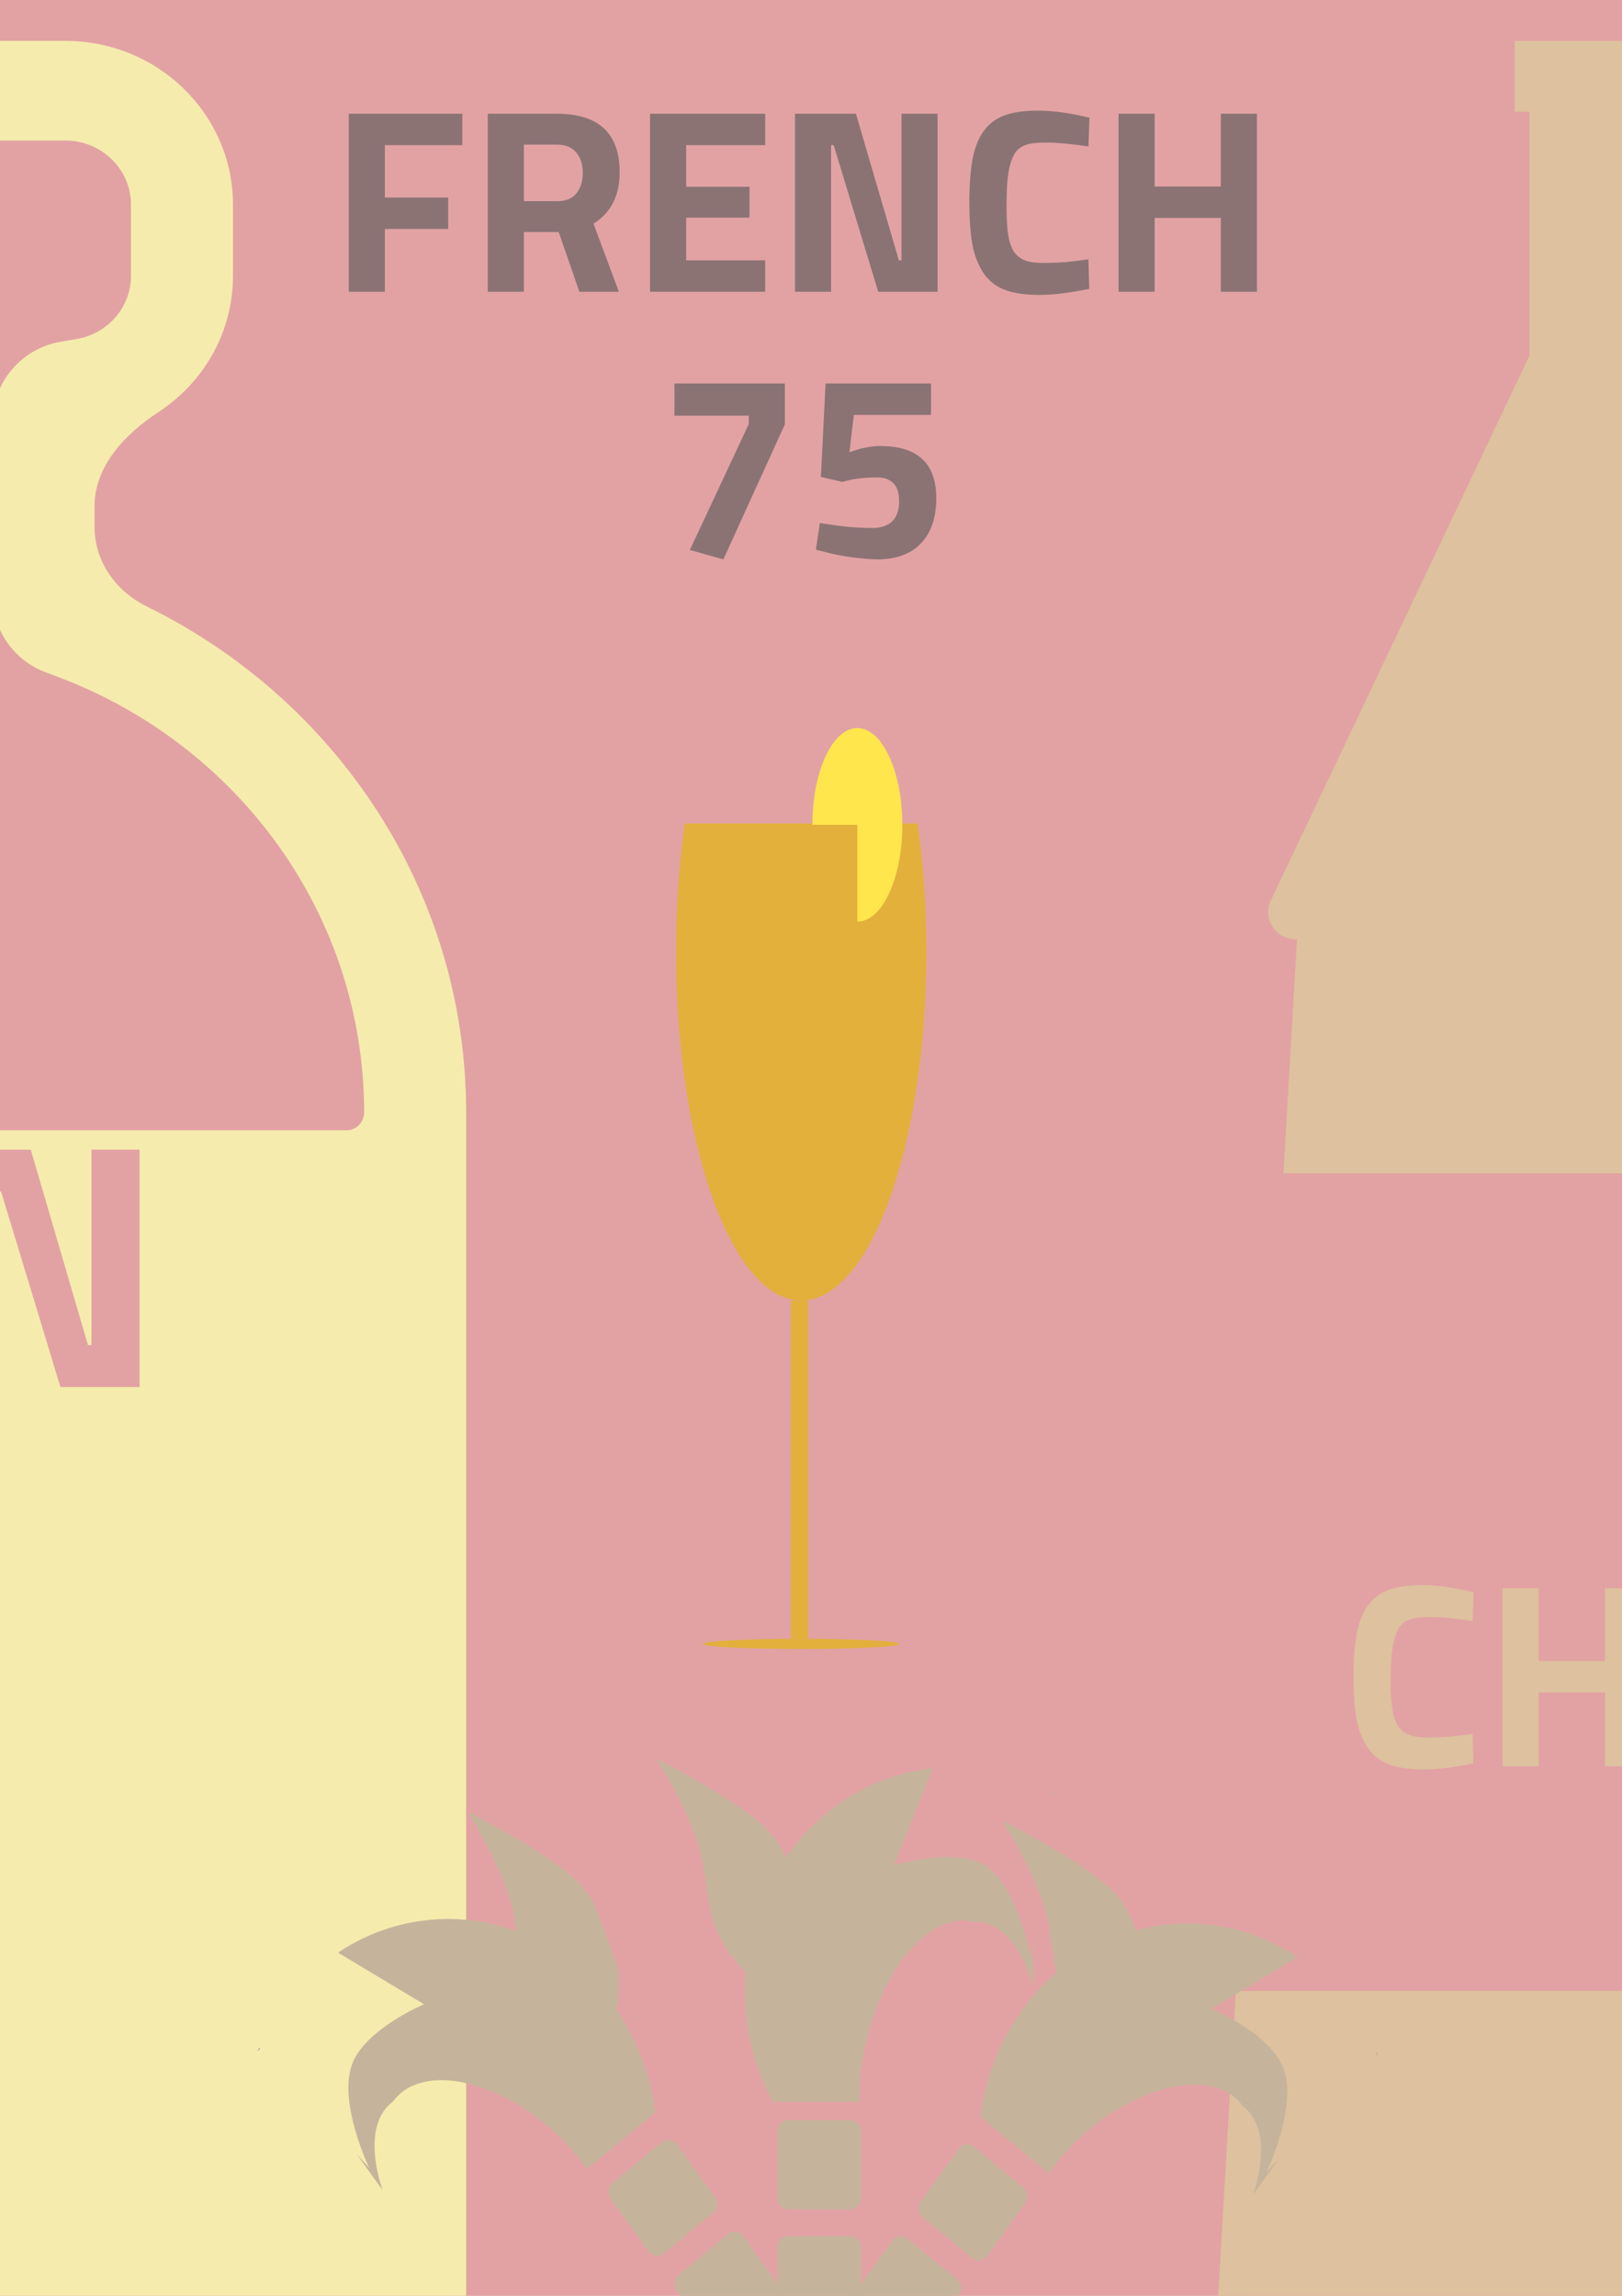 <svg width="595" height="842" viewBox="0 0 595 842" fill="none" xmlns="http://www.w3.org/2000/svg">
<g clip-path="url(#clip0_1_777)">
<rect width="595" height="842" fill="#E2A2A3"/>
<path fill-rule="evenodd" clip-rule="evenodd" d="M251.225 302C249.144 316.589 248 332.497 248 349.15C248 419.732 268.554 476.95 293.909 476.95C319.264 476.95 339.818 419.732 339.818 349.15C339.818 332.497 338.674 316.589 336.592 302H251.225Z" fill="#E3B03B"/>
<rect x="290.187" y="476.95" width="6.204" height="124.078" fill="#E3B03B"/>
<ellipse cx="293.909" cy="602.889" rx="35.983" ry="1.861" fill="#E3B03B"/>
<g filter="url(#filter0_d_1_777)">
<path fill-rule="evenodd" clip-rule="evenodd" d="M610.4 0H555.6V25.954L561.08 25.954V115.377L466.21 315.189C463.059 321.824 467.898 329.478 475.243 329.478H475.792L470.806 415.272H694.116L688.91 329.44C695.747 328.85 700.071 321.551 697.05 315.189L604.92 121.148V25.954L610.4 25.954V0ZM446 842.08L453.375 715.191H712.305L720 842.08H446ZM540.48 631.714L540.192 620.866C537.184 621.314 534.304 621.666 531.552 621.922C528.8 622.114 526.08 622.21 523.392 622.21C520.768 622.21 518.592 621.89 516.864 621.25C515.136 620.546 513.76 619.426 512.736 617.89C511.776 616.29 511.104 614.21 510.72 611.65C510.336 609.09 510.144 605.922 510.144 602.146C510.144 598.306 510.24 595.074 510.432 592.45C510.688 589.826 511.04 587.714 511.488 586.114C511.936 584.578 512.448 583.298 513.024 582.274C513.664 581.186 514.464 580.354 515.424 579.778C516.448 579.138 517.664 578.69 519.072 578.434C520.544 578.178 522.336 578.05 524.448 578.05C528.608 578.05 533.856 578.53 540.192 579.49L540.576 568.93C533.408 567.202 527.04 566.338 521.472 566.338C516.672 566.338 512.672 566.914 509.472 568.066C506.272 569.218 503.712 571.138 501.792 573.826C499.872 576.45 498.496 579.906 497.664 584.194C496.896 588.482 496.512 593.794 496.512 600.13C496.512 606.146 496.864 611.138 497.568 615.106C498.272 619.074 499.552 622.53 501.408 625.474C503.264 628.418 505.824 630.562 509.088 631.906C512.352 633.25 516.704 633.922 522.144 633.922C524.896 633.922 527.776 633.73 530.784 633.346C533.792 632.962 537.024 632.418 540.48 631.714ZM588.765 567.49H602.013V632.77H588.765V605.698H564.477V632.77H551.229V567.49H564.477V594.178H588.765V567.49ZM626.566 620.962L623.974 632.77H610.726L625.414 567.49H650.566L665.254 632.77H652.006L649.414 620.962H626.566ZM646.918 609.442L640.294 578.434H635.686L629.062 609.442H646.918ZM687.196 582.274V632.77H673.948V567.49H696.508L708.028 615.106L719.548 567.49H742.108V632.77H728.86V582.274H727.42L714.652 629.89H701.404L688.636 582.274H687.196ZM769.602 613.762H780.354C788.034 613.762 793.826 611.746 797.73 607.714C801.634 603.682 803.586 597.826 803.586 590.146C803.586 575.042 795.842 567.49 780.354 567.49H756.354V632.77H769.602V613.762ZM769.602 602.434V578.818H780.258C783.714 578.818 786.21 579.714 787.746 581.506C789.346 583.234 790.146 586.114 790.146 590.146C790.146 598.338 786.85 602.434 780.258 602.434H769.602ZM823.253 620.962L820.661 632.77H807.413L822.101 567.49H847.253L861.941 632.77H848.693L846.101 620.962H823.253ZM843.605 609.442L836.981 578.434H832.373L825.749 609.442H843.605ZM897.803 609.346H903.755V622.018L895.787 622.402C892.907 622.402 890.539 622.05 888.683 621.346C886.827 620.642 885.355 619.49 884.267 617.89C883.243 616.29 882.507 614.21 882.059 611.65C881.675 609.026 881.483 605.826 881.483 602.05C881.483 594.562 881.963 589.25 882.923 586.114C883.371 584.578 883.915 583.298 884.555 582.274C885.259 581.25 886.155 580.418 887.243 579.778C888.395 579.138 889.803 578.69 891.467 578.434C893.131 578.178 895.179 578.05 897.611 578.05C900.043 578.05 902.827 578.146 905.963 578.338C909.099 578.53 912.587 578.85 916.427 579.298L916.811 569.026L913.355 568.354C906.443 567.01 900.011 566.338 894.059 566.338C889.259 566.338 885.195 566.978 881.867 568.258C878.539 569.538 875.819 571.522 873.707 574.21C871.659 576.898 870.155 580.354 869.195 584.578C868.299 588.802 867.851 593.89 867.851 599.842C867.851 605.794 868.267 610.914 869.099 615.202C869.995 619.49 871.467 623.042 873.515 625.858C875.627 628.61 878.379 630.658 881.771 632.002C885.227 633.282 889.483 633.922 894.539 633.922C897.419 633.922 900.683 633.73 904.331 633.346C908.043 632.962 912.203 632.418 916.811 631.714V597.826H897.803V609.346ZM942.571 579.01V632.77H929.323V567.49H951.691L967.435 621.25H968.395V567.49H981.643V632.77H959.851L943.531 579.01H942.571ZM1038.13 621.25V632.77H995.885V567.49H1038.13V579.01H1009.13V594.274H1032.37V605.602H1009.13V621.25H1038.13Z" fill="#DEC19E"/>
</g>
<g filter="url(#filter1_d_1_777)">
<path fill-rule="evenodd" clip-rule="evenodd" d="M-136.758 207.375C-206.287 241.494 -254 311.801 -254 392.993V826.491C-254 843.059 -240.569 856.491 -224 856.491H141C157.569 856.491 171 843.059 171 826.491V392.993C171 311.801 123.287 241.494 53.758 207.375C42.533 201.867 34.679 190.855 34.679 178.352V170.623C34.679 156.009 45.832 144.143 58.074 136.161C74.588 125.393 85.465 107.023 85.465 86.171V60.059C85.465 26.889 57.941 0 23.987 0H-101.642C-135.595 0 -163.119 26.889 -163.119 60.059V86.171C-163.119 105.859 -153.423 123.334 -138.44 134.287C-127.44 142.329 -117.679 153.663 -117.679 167.29V178.352C-117.679 190.855 -125.533 201.867 -136.758 207.375ZM-102.62 110.269C-89.442 113.738 -80.258 125.653 -80.258 139.28V203.471C-80.258 215.974 -88.012 227.166 -99.718 231.559L-104.26 233.263C-170.012 257.938 -216.579 320.198 -216.579 392.993C-216.579 396.599 -213.656 399.522 -210.05 399.522H127.05C130.656 399.522 133.579 396.599 133.579 392.993C133.579 320.198 87.012 257.938 21.26 233.263L16.718 231.559C5.012 227.166 -2.742 215.974 -2.742 203.471V139.918C-2.742 125.304 7.788 112.817 22.192 110.349L28.216 109.317C39.481 107.387 48.044 97.719 48.044 86.171V60.059C48.044 47.079 37.273 36.557 23.987 36.557H-101.642C-114.928 36.557 -125.698 47.079 -125.698 60.059V86.171C-125.698 96.978 -118.198 106.168 -107.942 108.868L-102.62 110.269ZM-97.196 462.436H-89.26V479.332L-99.884 479.844C-103.724 479.844 -106.881 479.375 -109.356 478.436C-111.83 477.498 -113.793 475.962 -115.244 473.828C-116.609 471.695 -117.59 468.922 -118.188 465.508C-118.7 462.01 -118.956 457.743 -118.956 452.708C-118.956 442.724 -118.316 435.642 -117.036 431.46C-116.438 429.412 -115.713 427.706 -114.86 426.34C-113.921 424.975 -112.726 423.866 -111.276 423.012C-109.74 422.159 -107.862 421.562 -105.644 421.22C-103.425 420.879 -100.694 420.708 -97.452 420.708C-94.209 420.708 -90.497 420.836 -86.316 421.092C-82.134 421.348 -77.484 421.775 -72.364 422.372L-71.852 408.676L-76.46 407.78C-85.676 405.988 -94.252 405.092 -102.188 405.092C-108.588 405.092 -114.006 405.946 -118.444 407.652C-122.881 409.359 -126.508 412.004 -129.324 415.588C-132.054 419.172 -134.06 423.78 -135.34 429.412C-136.534 435.044 -137.132 441.828 -137.132 449.764C-137.132 457.7 -136.577 464.527 -135.468 470.244C-134.273 475.962 -132.31 480.698 -129.58 484.452C-126.764 488.122 -123.094 490.852 -118.572 492.644C-113.964 494.351 -108.289 495.204 -101.548 495.204C-97.708 495.204 -93.356 494.948 -88.492 494.436C-83.542 493.924 -77.996 493.199 -71.852 492.26V447.076H-97.196V462.436ZM-37.506 406.628V493.668H-55.17V406.628H-37.506ZM-0.881 421.988V493.668H-18.545V406.628H11.279L32.271 478.308H33.551V406.628H51.215V493.668H22.159L0.399 421.988H-0.881Z" fill="#F5EBAD"/>
</g>
<g filter="url(#filter2_d_1_777)">
<path fill-rule="evenodd" clip-rule="evenodd" d="M374.903 722.263C399.16 688.706 443.008 680.804 476.003 702.744L444.434 721.682C444.434 721.682 465.653 730.586 470.703 743.328C476.249 757.322 464.568 781.682 464.568 781.682L469.156 776.674L459.691 789.768C464.17 776.215 463.92 763.296 455.858 757.423C446.672 744.446 421.981 747.84 400.71 765.006C394.274 770.199 388.889 776.059 384.762 782.065L359.609 761.337C361.334 747.556 366.375 734.061 374.903 722.263ZM505.608 739.018L504.496 738.102L504.988 737.565C505.199 738.047 505.406 738.532 505.608 739.018Z" fill="#C5B49B"/>
<path fill-rule="evenodd" clip-rule="evenodd" d="M225.086 720.626C200.83 687.069 156.981 679.167 123.987 701.107L155.555 720.045C155.555 720.045 134.336 728.95 129.287 741.692C123.741 755.685 135.422 780.045 135.422 780.045L130.835 775.039L140.299 788.131C135.82 774.578 136.07 761.659 144.131 755.787C153.318 742.809 178.009 746.204 199.279 763.369C205.715 768.563 211.1 774.422 215.227 780.428L240.38 759.7C238.656 745.92 233.614 732.424 225.086 720.626ZM94.381 737.382L95.494 736.465L95.001 735.928C94.79 736.411 94.583 736.896 94.381 737.382Z" fill="#C5B49B"/>
<path d="M171.445 649.392C171.445 649.392 194.312 660.818 207.194 671.038C219.038 680.435 217.92 684.385 224.819 701.312C231.719 718.239 220.988 734.858 220.988 734.858C220.988 734.858 211.548 736.571 201.83 725.04C191.249 712.485 191.261 705.723 188.803 689.039C186.315 672.156 171.445 649.392 171.445 649.392Z" fill="#C5B49B"/>
<path d="M367.62 652.665C367.62 652.665 390.486 664.091 403.369 674.311C415.213 683.708 414.095 687.658 420.994 704.585C427.894 721.512 417.163 738.131 417.163 738.131C417.163 738.131 407.723 739.844 398.005 728.313C387.424 715.758 387.436 708.996 384.978 692.312C382.49 675.429 367.62 652.665 367.62 652.665Z" fill="#C5B49B"/>
<path fill-rule="evenodd" clip-rule="evenodd" d="M276.479 651.646C263.596 641.426 240.73 630 240.73 630C240.73 630 255.599 652.763 258.087 669.647C258.33 671.295 258.549 672.847 258.756 674.316C260.647 687.724 261.579 694.333 271.115 705.648C271.909 706.59 272.701 707.443 273.486 708.217C273.318 710.428 273.232 712.665 273.232 714.923C273.232 729.826 276.964 743.798 283.484 755.833H315.258C315.088 748.386 315.998 740.234 318.121 731.924C325.138 704.459 342.741 685.665 357.44 689.945C367.182 689.335 374.772 699.399 378.982 713.049V696.515L378.216 703.468C378.216 703.468 373.524 676.563 361.126 669.103C349.837 662.31 327.944 669.103 327.944 669.103L342.098 633.517C320.021 635.889 300.71 648.266 288.2 666.336C285.931 660.822 283.451 657.178 276.479 651.646ZM384.888 642.921H386.291C385.853 642.668 385.413 642.419 384.97 642.175L384.888 642.921Z" fill="#C5B49B"/>
<path d="M351.787 772.99C353.081 771.2 355.512 770.887 357.217 772.292L375.309 787.201C377.014 788.606 377.347 791.196 376.053 792.986L362.011 812.412C360.717 814.202 358.286 814.515 356.581 813.11L338.489 798.201C336.784 796.796 336.451 794.206 337.746 792.416L351.787 772.99Z" fill="#C5B49B"/>
<path d="M327.44 806.672C328.735 804.881 331.166 804.569 332.871 805.974L350.963 820.882C352.667 822.287 353 824.878 351.706 826.668L337.665 846.093C336.37 847.884 333.939 848.196 332.234 846.791L314.143 831.883C312.438 830.478 312.105 827.888 313.399 826.097L327.44 806.672Z" fill="#C5B49B"/>
<path d="M303.093 840.353C304.387 838.563 306.819 838.25 308.523 839.655L326.615 854.564C328.32 855.969 328.653 858.559 327.359 860.35L313.317 879.775C312.023 881.565 309.592 881.878 307.887 880.473L289.795 865.564C288.091 864.159 287.758 861.569 289.052 859.779L303.093 840.353Z" fill="#C5B49B"/>
<path d="M248.203 771.354C246.909 769.563 244.478 769.251 242.773 770.656L224.681 785.565C222.976 786.969 222.643 789.56 223.937 791.35L237.979 810.775C239.273 812.566 241.704 812.878 243.409 811.473L261.501 796.565C263.206 795.16 263.539 792.57 262.245 790.779L248.203 771.354Z" fill="#C5B49B"/>
<path d="M272.55 805.035C271.256 803.245 268.824 802.933 267.12 804.338L249.028 819.246C247.323 820.651 246.99 823.241 248.284 825.032L262.326 844.457C263.62 846.248 266.051 846.56 267.756 845.155L285.848 830.246C287.553 828.842 287.885 826.251 286.591 824.461L272.55 805.035Z" fill="#C5B49B"/>
<path d="M296.896 838.717C295.602 836.927 293.171 836.614 291.466 838.019L273.374 852.928C271.669 854.333 271.336 856.923 272.63 858.713L286.672 878.139C287.966 879.929 290.397 880.241 292.102 878.837L310.194 863.928C311.899 862.523 312.232 859.933 310.938 858.142L296.896 838.717Z" fill="#C5B49B"/>
<path d="M285.176 766.548C285.176 764.339 286.967 762.548 289.176 762.548H311.829C314.038 762.548 315.829 764.339 315.829 766.548V791.276C315.829 793.486 314.038 795.276 311.829 795.276H289.176C286.967 795.276 285.176 793.486 285.176 791.276V766.548Z" fill="#C5B49B"/>
<path d="M285.176 809.095C285.176 806.886 286.967 805.095 289.176 805.095H311.828C314.037 805.095 315.828 806.886 315.828 809.095V833.823C315.828 836.032 314.037 837.823 311.828 837.823H289.176C286.967 837.823 285.176 836.032 285.176 833.823V809.095Z" fill="#C5B49B"/>
</g>
<path d="M141.18 107V83.96H164.412V72.44H141.18V53.24H169.596V41.72H127.932V107H141.18ZM204.948 85.112H192.18V107H178.932V41.72H204.276C219.636 41.72 227.316 48.888 227.316 63.224C227.316 71.736 224.116 78.008 217.716 82.04L227.028 107H212.532L204.948 85.112ZM192.18 73.784H204.468C207.604 73.784 209.94 72.824 211.476 70.904C213.012 68.984 213.78 66.456 213.78 63.32C213.78 60.184 212.948 57.688 211.284 55.832C209.684 53.976 207.348 53.048 204.276 53.048H192.18V73.784ZM280.703 107V95.48H251.711V79.832H274.943V68.504H251.711V53.24H280.703V41.72H238.463V107H280.703ZM304.868 107V53.24H305.828L322.148 107H343.94V41.72H330.692V95.48H329.732L313.988 41.72H291.62V107H304.868ZM399.27 95.096L399.558 105.944C396.102 106.648 392.87 107.192 389.862 107.576C386.854 107.96 383.974 108.152 381.222 108.152C375.782 108.152 371.43 107.48 368.166 106.136C364.902 104.792 362.342 102.648 360.486 99.704C358.63 96.76 357.35 93.304 356.646 89.336C355.942 85.368 355.59 80.376 355.59 74.36C355.59 68.024 355.974 62.712 356.742 58.424C357.574 54.136 358.95 50.68 360.87 48.056C362.79 45.368 365.35 43.448 368.55 42.296C371.75 41.144 375.75 40.568 380.55 40.568C386.118 40.568 392.486 41.432 399.654 43.16L399.27 53.72C392.934 52.76 387.686 52.28 383.526 52.28C381.414 52.28 379.622 52.408 378.15 52.664C376.742 52.92 375.526 53.368 374.502 54.008C373.542 54.584 372.742 55.416 372.102 56.504C371.526 57.528 371.014 58.808 370.566 60.344C370.118 61.944 369.766 64.056 369.51 66.68C369.318 69.304 369.222 72.536 369.222 76.376C369.222 80.152 369.414 83.32 369.798 85.88C370.182 88.44 370.854 90.52 371.814 92.12C372.838 93.656 374.214 94.776 375.942 95.48C377.67 96.12 379.846 96.44 382.47 96.44C385.158 96.44 387.878 96.344 390.63 96.152C393.382 95.896 396.262 95.544 399.27 95.096ZM461.091 107V41.72H447.843V68.408H423.555V41.72H410.307V107H423.555V79.928H447.843V107H461.091ZM274.669 152.448V155.52L253.069 201.696L265.357 205.152L287.917 155.616V140.64H247.405V152.448H274.669ZM302.852 140.64H341.54V152.16H313.22L311.588 165.888C315.556 164.352 319.332 163.584 322.916 163.584C336.612 163.584 343.46 169.952 343.46 182.688C343.46 189.856 341.572 195.392 337.796 199.296C334.084 203.2 328.74 205.152 321.764 205.152C320.292 205.152 318.692 205.056 316.964 204.864C315.236 204.736 313.508 204.544 311.78 204.288C310.052 204.032 308.388 203.744 306.788 203.424C305.252 203.104 303.908 202.784 302.756 202.464L299.3 201.6L300.74 191.808C304.644 192.448 308.196 192.928 311.396 193.248C314.596 193.504 317.508 193.632 320.132 193.632C323.268 193.632 325.668 192.8 327.332 191.136C328.996 189.472 329.828 187.072 329.828 183.936C329.828 180.864 329.124 178.624 327.716 177.216C326.308 175.808 324.324 175.104 321.764 175.104C317.348 175.104 313.572 175.52 310.436 176.352L308.996 176.736L301.124 174.912L302.852 140.64Z" fill="#8B7374"/>
<path fill-rule="evenodd" clip-rule="evenodd" d="M314.5 338C323.613 338 331 322.106 331 302.5C331 282.894 323.613 267 314.5 267C305.387 267 298 282.894 298 302.5H314.5V338Z" fill="#FFE64D"/>
</g>
<defs>
<filter id="filter0_d_1_777" x="439" y="0" width="606.125" height="864.08" filterUnits="userSpaceOnUse" color-interpolation-filters="sRGB">
<feFlood flood-opacity="0" result="BackgroundImageFix"/>
<feColorMatrix in="SourceAlpha" type="matrix" values="0 0 0 0 0 0 0 0 0 0 0 0 0 0 0 0 0 0 127 0" result="hardAlpha"/>
<feOffset dy="15"/>
<feGaussianBlur stdDeviation="3.5"/>
<feComposite in2="hardAlpha" operator="out"/>
<feColorMatrix type="matrix" values="0 0 0 0 0 0 0 0 0 0 0 0 0 0 0 0 0 0 0.1 0"/>
<feBlend mode="normal" in2="BackgroundImageFix" result="effect1_dropShadow_1_777"/>
<feBlend mode="normal" in="SourceGraphic" in2="effect1_dropShadow_1_777" result="shape"/>
</filter>
<filter id="filter1_d_1_777" x="-261" y="0" width="439" height="878.491" filterUnits="userSpaceOnUse" color-interpolation-filters="sRGB">
<feFlood flood-opacity="0" result="BackgroundImageFix"/>
<feColorMatrix in="SourceAlpha" type="matrix" values="0 0 0 0 0 0 0 0 0 0 0 0 0 0 0 0 0 0 127 0" result="hardAlpha"/>
<feOffset dy="15"/>
<feGaussianBlur stdDeviation="3.5"/>
<feComposite in2="hardAlpha" operator="out"/>
<feColorMatrix type="matrix" values="0 0 0 0 0 0 0 0 0 0 0 0 0 0 0 0 0 0 0.25 0"/>
<feBlend mode="normal" in2="BackgroundImageFix" result="effect1_dropShadow_1_777"/>
<feBlend mode="normal" in="SourceGraphic" in2="effect1_dropShadow_1_777" result="shape"/>
</filter>
<filter id="filter2_d_1_777" x="87.381" y="630" width="425.227" height="273.352" filterUnits="userSpaceOnUse" color-interpolation-filters="sRGB">
<feFlood flood-opacity="0" result="BackgroundImageFix"/>
<feColorMatrix in="SourceAlpha" type="matrix" values="0 0 0 0 0 0 0 0 0 0 0 0 0 0 0 0 0 0 127 0" result="hardAlpha"/>
<feOffset dy="15"/>
<feGaussianBlur stdDeviation="3.5"/>
<feComposite in2="hardAlpha" operator="out"/>
<feColorMatrix type="matrix" values="0 0 0 0 0 0 0 0 0 0 0 0 0 0 0 0 0 0 0.1 0"/>
<feBlend mode="normal" in2="BackgroundImageFix" result="effect1_dropShadow_1_777"/>
<feBlend mode="normal" in="SourceGraphic" in2="effect1_dropShadow_1_777" result="shape"/>
</filter>
<clipPath id="clip0_1_777">
<rect width="595" height="842" fill="white"/>
</clipPath>
</defs>
</svg>
